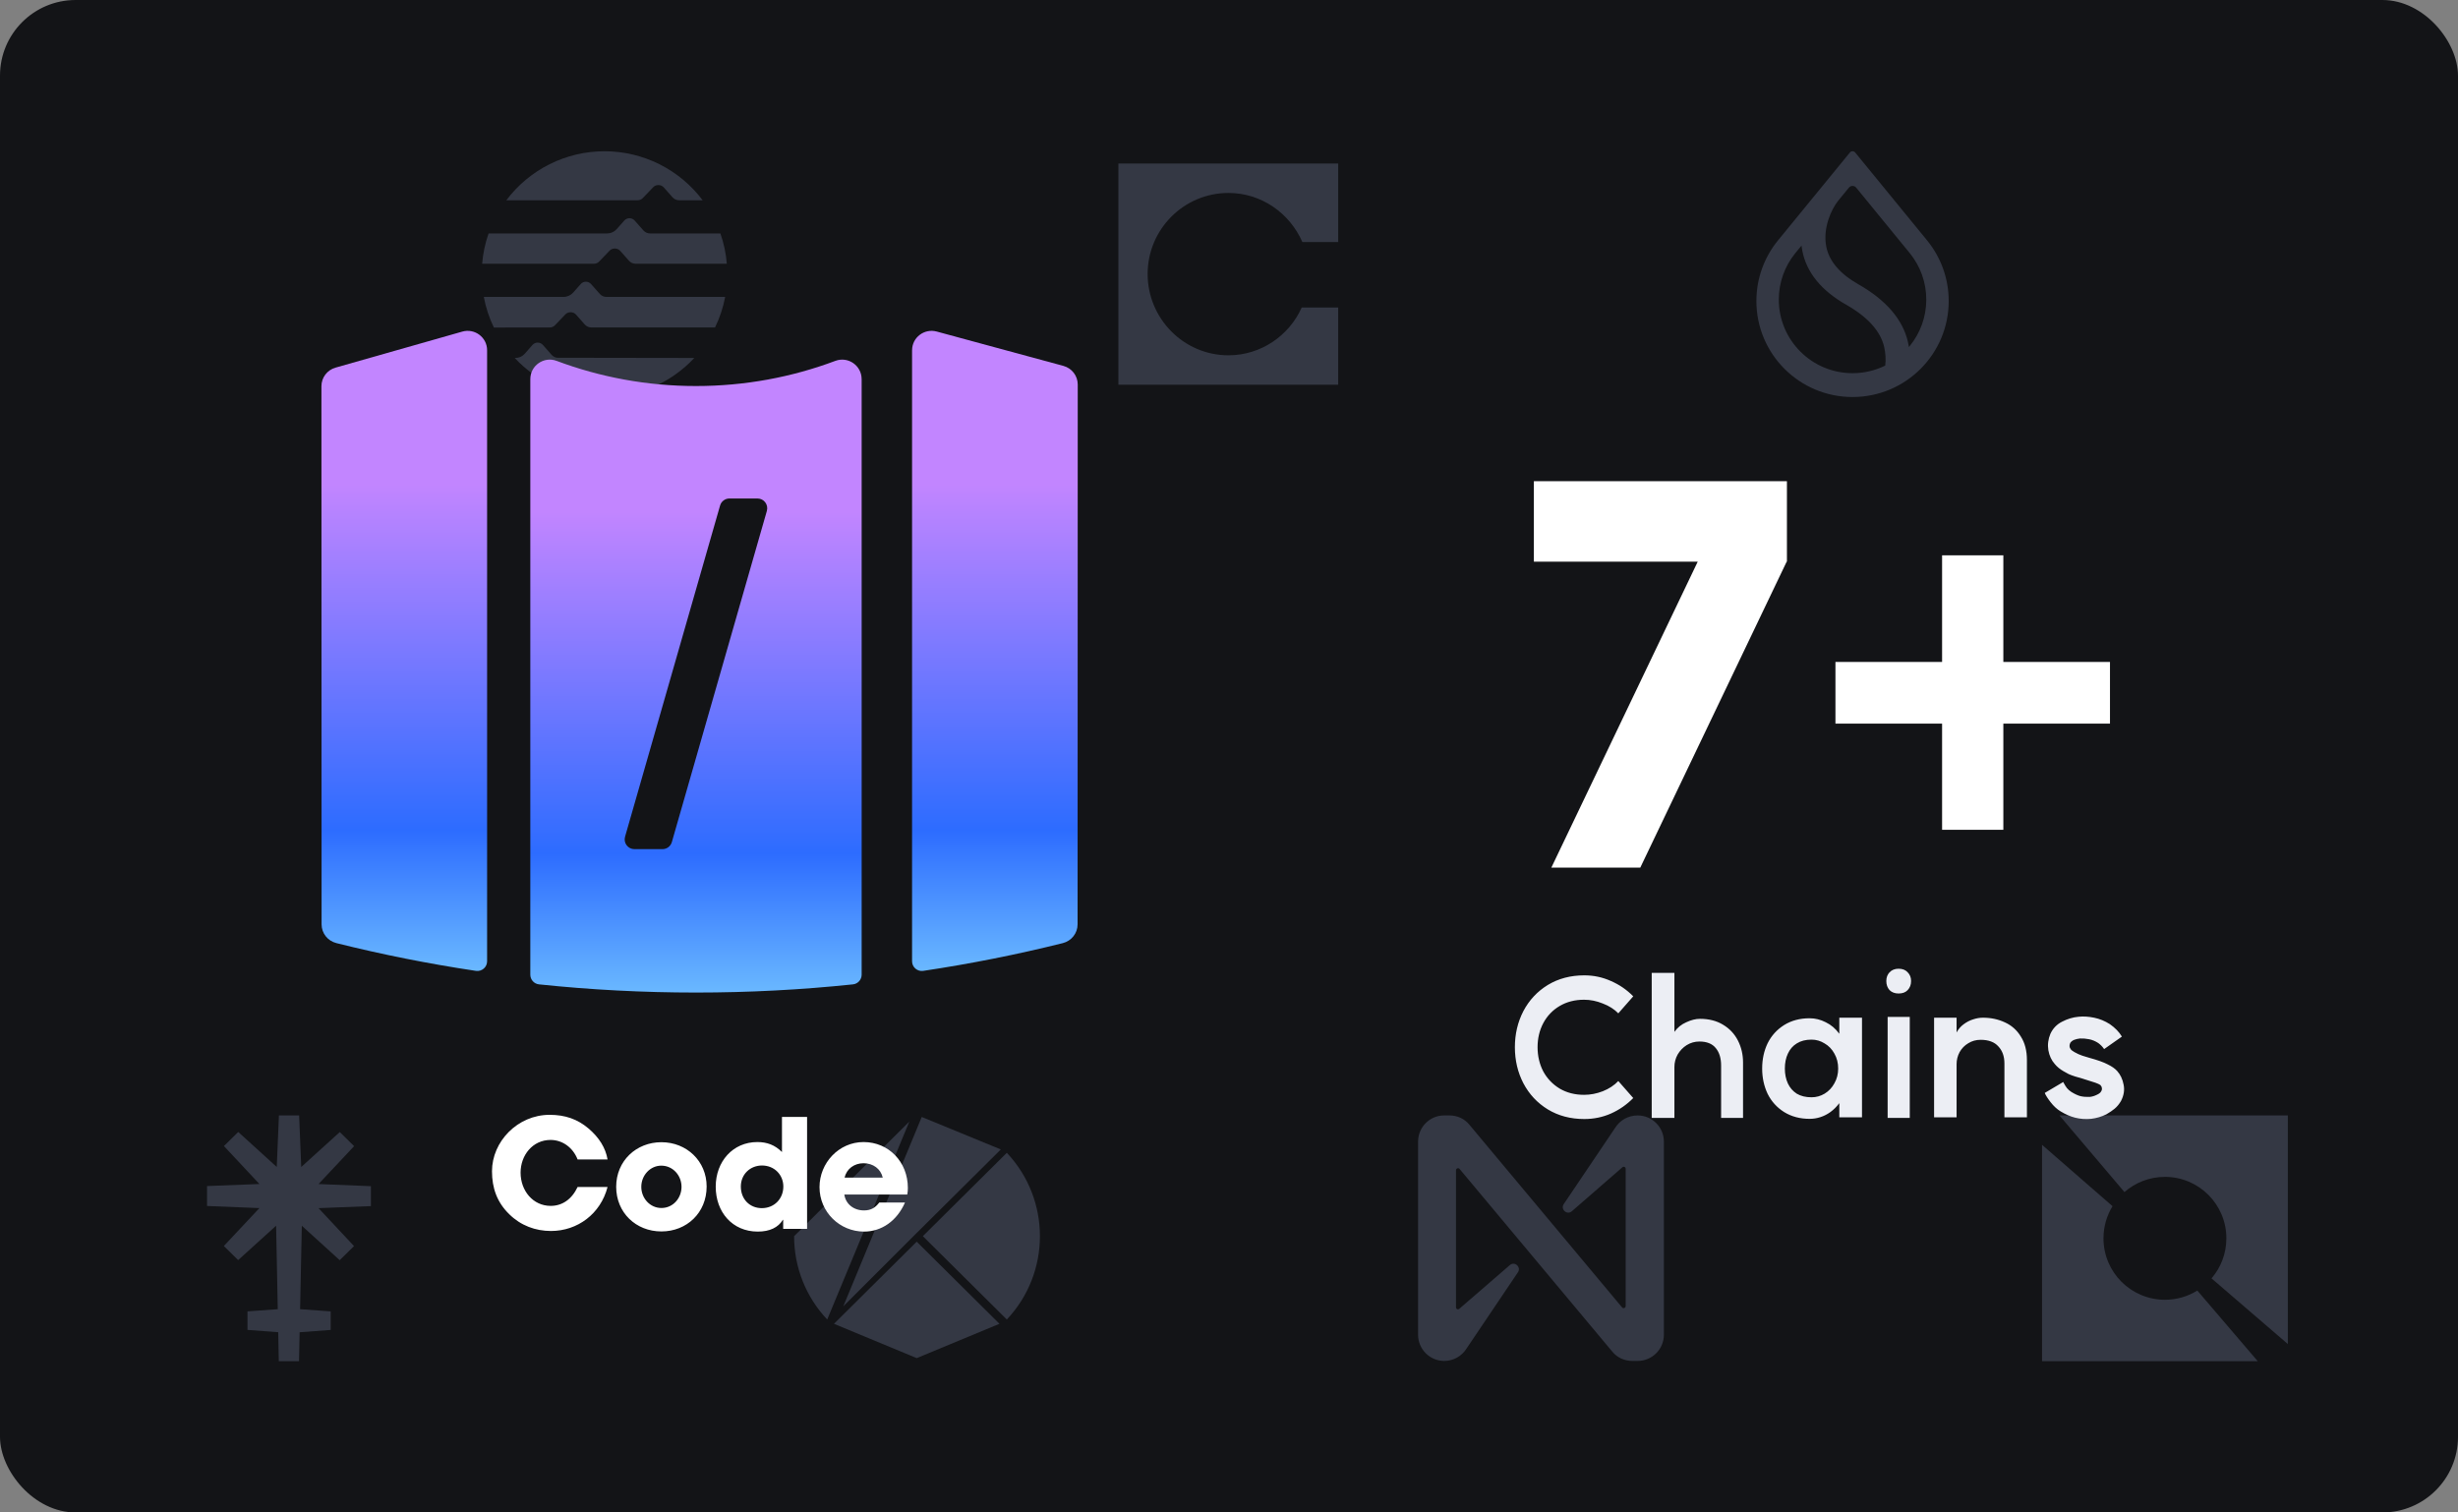 <svg width="260" height="160" viewBox="0 0 260 160" fill="none" xmlns="http://www.w3.org/2000/svg">
<rect x="0" y="0" width="260" height="160" fill="#808080" stroke="none"/>
<rect width="260" height="160" rx="8" fill="#131417"/>
<g clip-path="url(#clip0_4424_10121)">
<path d="M170.835 119.327L165.41 127.378C165.034 127.927 165.756 128.59 166.275 128.129L171.614 123.483C171.758 123.367 171.96 123.454 171.96 123.656V138.171C171.96 138.373 171.7 138.459 171.585 138.315L155.425 118.981C154.906 118.346 154.155 118 153.319 118H152.741C151.241 118 150 119.241 150 120.77V141.201C150 142.73 151.241 143.971 152.77 143.971C153.723 143.971 154.617 143.481 155.137 142.644L160.562 134.593C160.937 134.044 160.215 133.381 159.696 133.842L154.357 138.459C154.213 138.575 154.011 138.488 154.011 138.286V123.8C154.011 123.598 154.271 123.512 154.386 123.656L170.546 142.99C171.065 143.625 171.845 143.971 172.653 143.971H173.23C174.759 143.971 176 142.73 176 141.201V120.77C176 119.241 174.759 118 173.23 118C172.249 118 171.354 118.491 170.835 119.327Z" fill="#343844"/>
</g>
<g clip-path="url(#clip1_4424_10121)">
<path d="M97.616 130.772L106.499 139.589C111.167 134.638 111.167 126.906 106.499 121.954" fill="#343844"/>
<path d="M96.967 131.355L88.215 140.043L96.967 143.674L105.72 140.043" fill="#343844"/>
<path d="M96.787 130.61L105.864 121.598L97.499 118.162L89.2 138.197L96.787 130.61Z" fill="#343844"/>
<path d="M84 130.772C83.993 134.052 85.247 137.208 87.501 139.59L96.188 118.647" fill="#343844"/>
</g>
<path fill-rule="evenodd" clip-rule="evenodd" d="M39.233 125.484L33.695 125.258L37.456 121.248L35.943 119.758L31.864 123.453L31.643 118H29.503L29.274 123.452L25.2 119.749L23.686 121.239L27.44 125.253L21.9 125.471V127.578L27.438 127.804L23.677 131.813L25.191 133.303L29.206 129.665L29.381 138.497L26.178 138.727V140.689L29.429 140.932L29.49 144H31.63L31.693 140.937L34.979 140.692V138.729L31.744 138.496L31.925 129.669L35.933 133.312L37.447 131.822L33.693 127.808L39.233 127.591V125.484Z" fill="#343844"/>
<path fill-rule="evenodd" clip-rule="evenodd" d="M242 118H217.842L224.719 126.109C225.863 125.107 227.361 124.5 229 124.5C232.59 124.5 235.5 127.41 235.5 131C235.5 132.619 234.908 134.1 233.928 135.238L242 142.183V118ZM238.818 144L232.426 136.525C231.431 137.143 230.257 137.5 229 137.5C225.41 137.5 222.5 134.59 222.5 131C222.5 129.754 222.85 128.59 223.458 127.601L216 121.107V144H238.818Z" fill="#343844"/>
<path d="M118.3 17.3H141.551V25.602H137.759C136.428 22.556 133.434 20.413 129.941 20.413C125.218 20.413 121.393 24.263 121.393 28.983C121.393 33.704 125.218 37.587 129.941 37.587C133.368 37.587 136.361 35.511 137.692 32.532H141.55V40.7H118.3V17.3Z" fill="#343844"/>
<g clip-path="url(#clip2_4424_10121)">
<path d="M71.046 24.694H68.756C68.624 24.694 68.493 24.665 68.373 24.611C68.253 24.556 68.146 24.476 68.058 24.377L67.13 23.328C67.061 23.251 66.977 23.19 66.883 23.148C66.789 23.106 66.687 23.084 66.584 23.084C66.481 23.084 66.379 23.106 66.285 23.148C66.191 23.19 66.107 23.251 66.038 23.328L65.242 24.227C65.114 24.373 64.956 24.491 64.778 24.571C64.601 24.652 64.409 24.693 64.214 24.694H51.681C51.319 25.729 51.091 26.807 51 27.9H62.832C62.934 27.9 63.036 27.879 63.13 27.838C63.224 27.798 63.309 27.739 63.38 27.665L64.484 26.513C64.552 26.442 64.634 26.386 64.725 26.348C64.815 26.31 64.912 26.29 65.011 26.29H65.053C65.157 26.291 65.259 26.313 65.353 26.355C65.447 26.397 65.532 26.458 65.601 26.534L66.53 27.583C66.617 27.683 66.724 27.763 66.845 27.817C66.965 27.872 67.096 27.9 67.228 27.9H76.881C76.792 26.806 76.564 25.729 76.2 24.694H71.064H71.046Z" fill="#343844"/>
<path d="M58.158 34.642C58.26 34.642 58.361 34.62 58.455 34.58C58.55 34.54 58.635 34.481 58.706 34.407L59.806 33.255C59.874 33.185 59.956 33.13 60.047 33.092C60.137 33.053 60.234 33.033 60.332 33.033H60.379C60.483 33.033 60.584 33.055 60.679 33.097C60.773 33.139 60.858 33.2 60.927 33.277L61.852 34.325C61.939 34.424 62.047 34.504 62.167 34.558C62.287 34.613 62.417 34.642 62.55 34.642H75.635C76.134 33.617 76.494 32.53 76.706 31.41H64.142C64.011 31.41 63.881 31.382 63.762 31.328C63.642 31.274 63.536 31.196 63.449 31.098L62.52 30.049C62.451 29.971 62.367 29.909 62.272 29.866C62.178 29.823 62.075 29.801 61.972 29.801C61.868 29.8 61.767 29.823 61.673 29.865C61.579 29.908 61.495 29.971 61.428 30.049L60.632 30.948C60.502 31.094 60.343 31.21 60.166 31.29C59.988 31.369 59.795 31.411 59.6 31.41H51.176C51.385 32.533 51.744 33.623 52.242 34.651L58.158 34.642Z" fill="#343844"/>
<path d="M67.442 21.188C67.545 21.188 67.647 21.167 67.742 21.127C67.837 21.086 67.923 21.027 67.994 20.953L69.094 19.805C69.162 19.734 69.244 19.677 69.335 19.638C69.425 19.599 69.522 19.579 69.621 19.579H69.668C69.771 19.578 69.873 19.6 69.967 19.643C70.061 19.686 70.144 19.749 70.212 19.827L71.141 20.876C71.229 20.974 71.336 21.052 71.457 21.106C71.577 21.159 71.707 21.188 71.838 21.188H74.326C73.115 19.577 71.547 18.27 69.745 17.369C67.943 16.469 65.955 16 63.941 16C61.926 16 59.939 16.469 58.136 17.369C56.334 18.27 54.766 19.577 53.556 21.188H67.442Z" fill="#343844"/>
<path d="M62.443 37.852H59.039C58.908 37.852 58.778 37.824 58.658 37.769C58.539 37.714 58.432 37.635 58.346 37.535L57.421 36.487C57.352 36.41 57.268 36.348 57.173 36.306C57.079 36.264 56.977 36.242 56.873 36.242C56.77 36.242 56.668 36.264 56.573 36.306C56.479 36.348 56.395 36.41 56.325 36.487L55.525 37.403C55.397 37.549 55.239 37.667 55.062 37.747C54.885 37.828 54.692 37.869 54.498 37.869H54.446C55.661 39.172 57.131 40.212 58.765 40.922C60.399 41.633 62.161 41.999 63.943 41.999C65.725 41.999 67.487 41.633 69.121 40.922C70.755 40.212 72.225 39.172 73.44 37.869L62.443 37.852Z" fill="#343844"/>
</g>
<path fill-rule="evenodd" clip-rule="evenodd" d="M202.062 26.844L202.061 26.845C203.122 28.175 203.756 29.859 203.756 31.692C203.756 33.551 203.103 35.258 202.014 36.597L201.92 36.713L201.895 36.566C201.874 36.442 201.849 36.316 201.82 36.189C201.275 33.794 199.499 31.74 196.575 30.077C194.601 28.957 193.471 27.608 193.175 26.076C192.983 25.085 193.125 24.09 193.401 23.237C193.676 22.385 194.085 21.671 194.433 21.241L195.571 19.851C195.77 19.607 196.143 19.607 196.343 19.851L202.062 26.844ZM203.861 25.454L196.238 16.134C196.093 15.956 195.82 15.956 195.675 16.134L188.052 25.454L188.028 25.485C186.625 27.226 185.786 29.438 185.786 31.846C185.786 37.454 190.339 42 195.957 42C201.574 42 206.128 37.454 206.128 31.846C206.128 29.438 205.288 27.226 203.886 25.485L203.861 25.454ZM189.876 26.814L190.558 25.98L190.579 26.133C190.595 26.255 190.615 26.378 190.638 26.501C191.08 28.816 192.655 30.745 195.29 32.24C197.58 33.544 198.914 35.042 199.298 36.686C199.458 37.372 199.487 38.047 199.417 38.638L199.413 38.674L199.38 38.69C198.346 39.195 197.185 39.478 195.956 39.478C191.649 39.478 188.157 35.992 188.157 31.692C188.157 29.845 188.801 28.148 189.876 26.814Z" fill="#343844"/>
<path d="M35.497 38.89L48.896 35.081C50.212 34.705 51.524 35.687 51.524 37.047V101.693C51.524 102.317 50.965 102.8 50.341 102.706C45.34 101.959 40.419 100.977 35.582 99.77C34.662 99.54 34.016 98.725 34.016 97.784L34 40.856C34 39.944 34.608 39.141 35.495 38.89H35.497Z" fill="url(#paint0_linear_4424_10121)"/>
<path d="M96.476 37.049V101.694C96.476 102.317 97.035 102.8 97.659 102.706C102.66 101.959 107.581 100.978 112.418 99.772C113.338 99.542 113.984 98.727 113.984 97.787L114 40.68C114 39.757 113.379 38.95 112.482 38.707L99.084 35.073C97.772 34.718 96.479 35.697 96.479 37.046L96.476 37.049Z" fill="url(#paint1_linear_4424_10121)"/>
<path d="M91.14 40.106C91.14 38.669 89.705 37.672 88.359 38.177C83.772 39.898 78.806 40.838 73.618 40.838C68.43 40.838 63.464 39.895 58.876 38.177C57.531 37.672 56.095 38.669 56.095 40.106V103.107C56.095 103.635 56.489 104.078 57.015 104.135C62.471 104.709 68.012 105 73.62 105C79.228 105 84.767 104.707 90.22 104.135C90.746 104.081 91.143 103.635 91.143 103.107V40.106H91.14ZM81.117 54.048L71.066 89.083C70.94 89.526 70.535 89.83 70.077 89.83H67.108C66.422 89.83 65.927 89.173 66.115 88.516L76.167 53.481C76.293 53.038 76.698 52.734 77.156 52.734H80.125C80.811 52.734 81.305 53.391 81.115 54.048H81.117Z" fill="url(#paint2_linear_4424_10121)"/>
<path d="M164.096 91.784L179.608 59.36H189.016L173.504 91.784H164.096ZM189.016 59.416H162.248V50.904H189.016V59.416ZM211.908 70.024H223.188V76.552H211.908V87.784H205.428V76.552H194.148V70.024H205.428V58.744H211.908V70.024Z" fill="white"/>
<path d="M167.58 118.38C166.127 118.38 164.84 118.04 163.72 117.36C162.613 116.68 161.753 115.76 161.14 114.6C160.54 113.44 160.24 112.167 160.24 110.78C160.24 109.393 160.54 108.12 161.14 106.96C161.753 105.8 162.613 104.88 163.72 104.2C164.84 103.52 166.127 103.18 167.58 103.18C168.58 103.18 169.52 103.38 170.4 103.78C171.293 104.167 172.08 104.707 172.76 105.4L171.18 107.2C170.753 106.76 170.207 106.413 169.54 106.16C168.887 105.893 168.227 105.76 167.56 105.76C166.587 105.76 165.727 105.98 164.98 106.42C164.233 106.86 163.653 107.467 163.24 108.24C162.84 109 162.64 109.847 162.64 110.78C162.64 111.713 162.84 112.567 163.24 113.34C163.653 114.1 164.233 114.707 164.98 115.16C165.727 115.6 166.587 115.82 167.56 115.82C168.227 115.82 168.887 115.693 169.54 115.44C170.207 115.173 170.753 114.813 171.18 114.36L172.76 116.16C172.08 116.853 171.293 117.4 170.4 117.8C169.52 118.187 168.58 118.38 167.58 118.38ZM182.054 112.72C182.054 111.947 181.867 111.333 181.494 110.88C181.12 110.413 180.54 110.18 179.754 110.18C179.274 110.18 178.827 110.307 178.414 110.56C178.014 110.813 177.694 111.147 177.454 111.56C177.227 111.973 177.114 112.413 177.114 112.88V118.26H174.714V102.92H177.114V109.16C177.434 108.707 177.854 108.367 178.374 108.14C178.894 107.9 179.374 107.78 179.814 107.78C180.76 107.78 181.574 107.987 182.254 108.4C182.947 108.813 183.474 109.373 183.834 110.08C184.194 110.787 184.374 111.56 184.374 112.4V118.26H182.054V112.72ZM191.617 116.08C192.111 116.08 192.571 115.953 192.997 115.7C193.437 115.433 193.784 115.067 194.037 114.6C194.304 114.133 194.437 113.613 194.437 113.04C194.437 112.453 194.304 111.927 194.037 111.46C193.784 110.993 193.437 110.633 192.997 110.38C192.571 110.113 192.111 109.98 191.617 109.98C191.004 109.98 190.484 110.113 190.057 110.38C189.644 110.633 189.331 110.993 189.117 111.46C188.904 111.913 188.797 112.44 188.797 113.04C188.797 113.627 188.904 114.153 189.117 114.62C189.331 115.073 189.644 115.433 190.057 115.7C190.484 115.953 191.004 116.08 191.617 116.08ZM196.957 118.2H194.557V116.7C194.277 117.073 193.964 117.387 193.617 117.64C193.284 117.88 192.931 118.06 192.557 118.18C192.184 118.3 191.804 118.36 191.417 118.36C190.391 118.36 189.491 118.12 188.717 117.64C187.957 117.16 187.377 116.52 186.977 115.72C186.591 114.907 186.397 114.013 186.397 113.04C186.397 112.053 186.591 111.16 186.977 110.36C187.377 109.56 187.957 108.92 188.717 108.44C189.491 107.96 190.391 107.72 191.417 107.72C192.004 107.72 192.571 107.86 193.117 108.14C193.677 108.407 194.157 108.813 194.557 109.36V107.66H196.957V118.2ZM202.009 107.58V118.26H199.669V107.58H202.009ZM200.829 102.48C201.243 102.48 201.563 102.607 201.789 102.86C202.029 103.1 202.149 103.407 202.149 103.78C202.149 104.167 202.029 104.487 201.789 104.74C201.563 104.98 201.243 105.1 200.829 105.1C200.429 105.1 200.109 104.98 199.869 104.74C199.643 104.487 199.529 104.167 199.529 103.78C199.529 103.407 199.643 103.1 199.869 102.86C200.109 102.607 200.429 102.48 200.829 102.48ZM212.022 112.5C212.022 111.753 211.809 111.153 211.382 110.7C210.969 110.233 210.342 110 209.502 110C209.022 110 208.589 110.12 208.202 110.36C207.816 110.587 207.509 110.9 207.282 111.3C207.069 111.7 206.962 112.127 206.962 112.58V118.2H204.582V107.66H206.962V109.22C207.149 108.873 207.396 108.587 207.702 108.36C208.022 108.12 208.356 107.947 208.702 107.84C209.062 107.72 209.409 107.66 209.742 107.66C210.596 107.66 211.376 107.827 212.082 108.16C212.789 108.48 213.349 108.98 213.762 109.66C214.189 110.327 214.402 111.153 214.402 112.14V118.2H212.022V112.5ZM222.568 110.98C222.408 110.74 222.201 110.527 221.948 110.34C221.641 110.14 221.321 110.007 220.988 109.94C220.655 109.873 220.328 109.847 220.008 109.86C219.781 109.887 219.581 109.933 219.408 110C219.235 110.067 219.095 110.173 218.988 110.32C218.935 110.44 218.908 110.553 218.908 110.66C218.908 110.767 218.948 110.873 219.028 110.98C219.081 111.073 219.215 111.18 219.428 111.3C219.708 111.46 219.988 111.587 220.268 111.68L220.988 111.9C221.868 112.14 222.521 112.373 222.948 112.6C223.388 112.813 223.721 113.047 223.948 113.3C224.295 113.687 224.521 114.167 224.628 114.74C224.748 115.313 224.655 115.893 224.348 116.48C224.161 116.8 223.941 117.067 223.688 117.28C223.448 117.48 223.155 117.68 222.808 117.88C222.301 118.133 221.761 118.293 221.188 118.36C220.601 118.413 220.041 118.373 219.508 118.24C218.988 118.107 218.468 117.88 217.948 117.56C217.575 117.333 217.228 117.013 216.908 116.6C216.588 116.187 216.381 115.86 216.288 115.62L218.248 114.46L218.268 114.52C218.388 114.747 218.508 114.94 218.628 115.1C218.748 115.247 218.908 115.387 219.108 115.52C219.481 115.747 219.801 115.893 220.068 115.96C220.348 116.027 220.675 116.053 221.048 116.04C221.301 116.013 221.548 115.94 221.788 115.82C221.908 115.767 222.001 115.713 222.068 115.66C222.148 115.607 222.208 115.54 222.248 115.46C222.328 115.34 222.355 115.22 222.328 115.1C222.315 114.98 222.261 114.873 222.168 114.78C222.048 114.7 221.875 114.62 221.648 114.54C221.235 114.407 220.775 114.26 220.268 114.1L219.508 113.88C219.215 113.787 218.981 113.7 218.808 113.62C218.648 113.54 218.468 113.44 218.268 113.32C217.895 113.107 217.588 112.853 217.348 112.56C217.001 112.173 216.775 111.687 216.668 111.1C216.575 110.513 216.648 109.933 216.888 109.36C217.155 108.787 217.568 108.36 218.128 108.08C218.688 107.787 219.268 107.613 219.868 107.56C220.375 107.507 220.921 107.54 221.508 107.66C222.095 107.78 222.648 108.007 223.168 108.34C223.728 108.727 224.155 109.167 224.448 109.66L222.568 110.98Z" fill="#ECEEF4"/>
<path d="M64.266 122.656H61.098C60.586 121.36 59.466 120.592 58.234 120.592C56.346 120.592 55.066 122.208 55.066 124.048C55.066 125.968 56.378 127.568 58.25 127.568C59.45 127.568 60.474 126.896 61.098 125.568H64.266C63.53 128.416 61.082 130.224 58.282 130.224C56.634 130.224 55.082 129.648 53.866 128.448C52.586 127.2 52.042 125.696 52.042 123.904C52.042 120.768 54.746 117.936 58.138 117.936C59.77 117.936 61.082 118.384 62.266 119.392C63.386 120.352 64.058 121.44 64.266 122.656ZM74.746 125.52C74.746 128.304 72.634 130.272 69.962 130.272C67.258 130.272 65.178 128.272 65.178 125.552C65.178 122.8 67.306 120.832 69.962 120.832C72.634 120.832 74.746 122.832 74.746 125.52ZM69.962 127.792C71.21 127.792 72.09 126.736 72.09 125.552C72.09 124.368 71.194 123.312 69.946 123.312C68.778 123.312 67.834 124.336 67.834 125.552C67.834 126.768 68.762 127.792 69.962 127.792ZM85.371 130H82.843V129.04H82.811C82.315 129.856 81.419 130.288 80.155 130.288C77.467 130.288 75.707 128.224 75.707 125.536C75.707 122.88 77.515 120.816 80.107 120.816C81.131 120.816 81.963 121.12 82.715 121.872V118.16H85.371V130ZM80.587 127.808C81.883 127.808 82.859 126.832 82.859 125.52C82.859 124.288 81.915 123.296 80.603 123.296C79.355 123.296 78.363 124.224 78.363 125.52C78.363 126.864 79.307 127.808 80.587 127.808ZM95.966 126.368H89.31C89.454 127.376 90.302 128.048 91.39 128.048C92.11 128.048 92.574 127.776 93.006 127.216H95.726C94.878 129.152 93.262 130.288 91.39 130.288C88.83 130.288 86.686 128.224 86.686 125.584C86.686 123.024 88.734 120.816 91.342 120.816C93.998 120.816 96.03 122.912 96.03 125.664C96.03 125.92 96.014 126.128 95.966 126.368ZM89.342 124.576H93.374C93.166 123.664 92.366 123.056 91.342 123.056C90.382 123.056 89.55 123.632 89.342 124.576Z" fill="white"/>
<defs>
<linearGradient id="paint0_linear_4424_10121" x1="42.761" y1="35.002" x2="42.761" y2="102.72" gradientUnits="userSpaceOnUse">
<stop offset="0.24" stop-color="#C285FF"/>
<stop offset="0.78" stop-color="#2D6CFF"/>
<stop offset="1" stop-color="#6AB8FF"/>
</linearGradient>
<linearGradient id="paint1_linear_4424_10121" x1="105.237" y1="35.002" x2="105.237" y2="102.72" gradientUnits="userSpaceOnUse">
<stop offset="0.24" stop-color="#C285FF"/>
<stop offset="0.78" stop-color="#2D6CFF"/>
<stop offset="1" stop-color="#6AB8FF"/>
</linearGradient>
<linearGradient id="paint2_linear_4424_10121" x1="73.618" y1="38.045" x2="73.618" y2="105.003" gradientUnits="userSpaceOnUse">
<stop offset="0.24" stop-color="#C285FF"/>
<stop offset="0.78" stop-color="#2D6CFF"/>
<stop offset="1" stop-color="#6AB8FF"/>
</linearGradient>
<clipPath id="clip0_4424_10121">
<rect width="26" height="26" fill="white" transform="translate(150 118)"/>
</clipPath>
<clipPath id="clip1_4424_10121">
<rect width="26" height="26" fill="white" transform="translate(84 118)"/>
</clipPath>
<clipPath id="clip2_4424_10121">
<rect width="26" height="26" fill="white" transform="translate(51 16)"/>
</clipPath>
</defs>
</svg>
